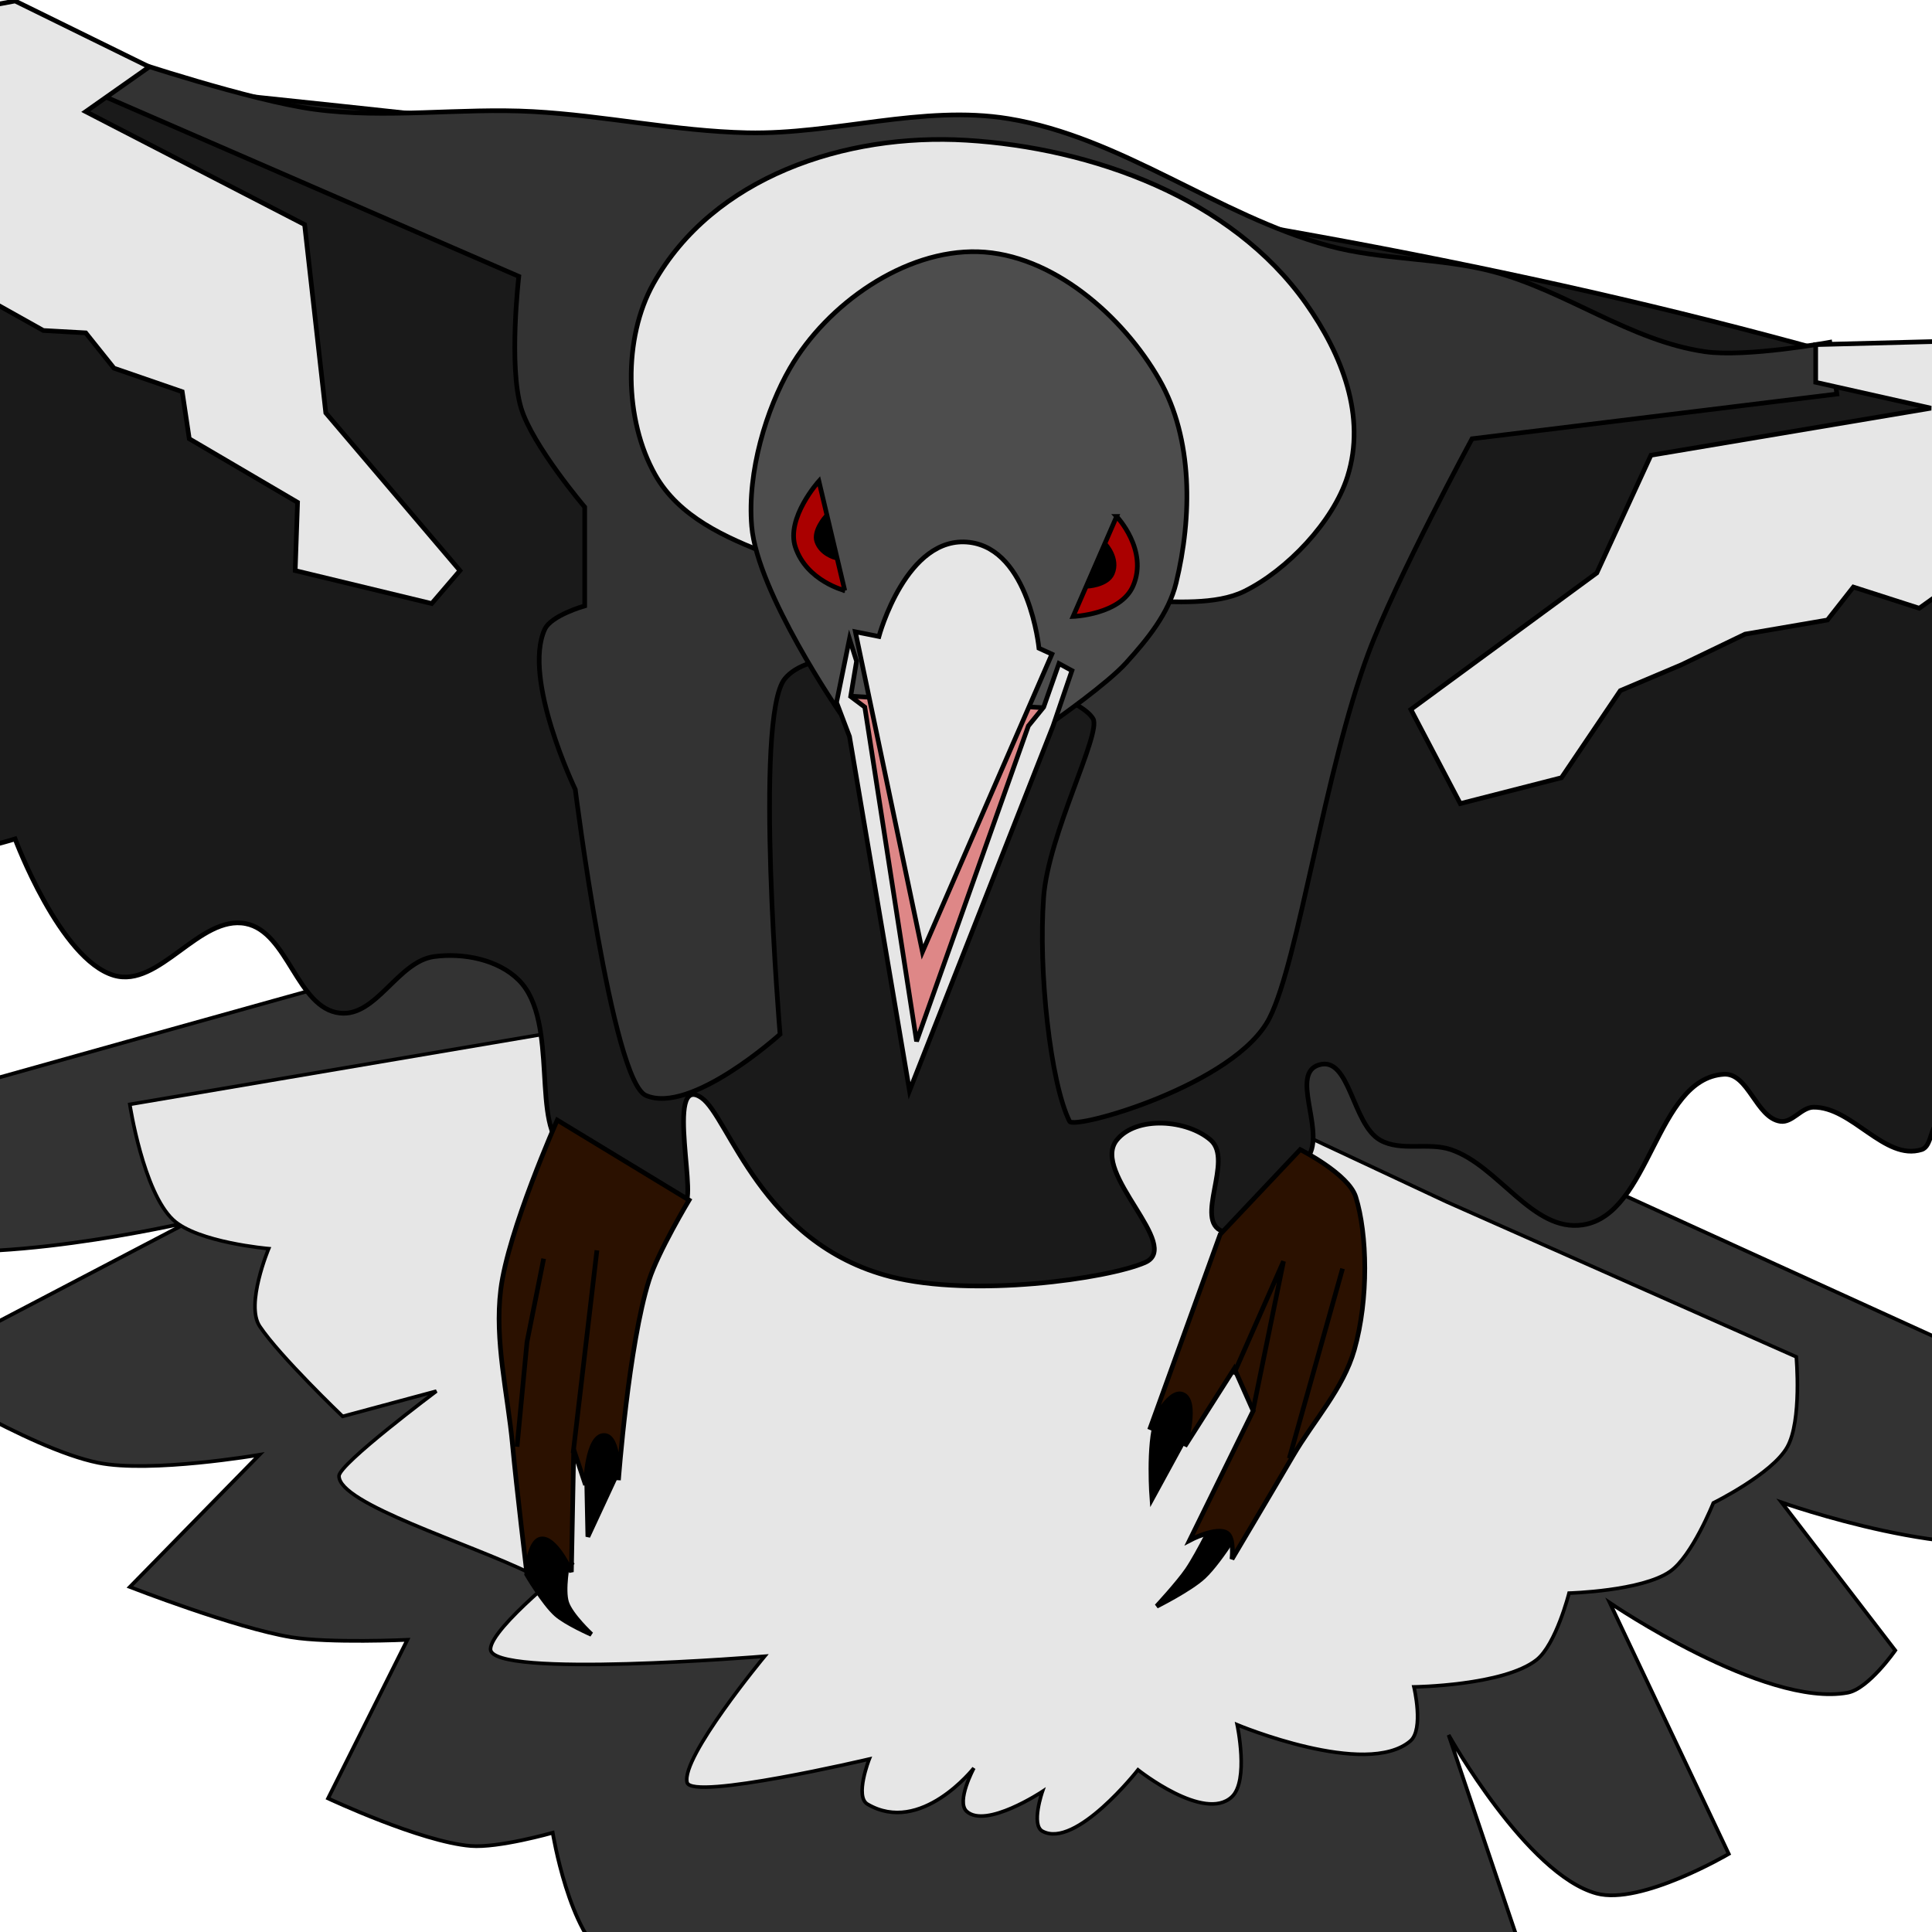 <?xml version="1.0" encoding="UTF-8" standalone="no"?>
<!-- Created with Inkscape (http://www.inkscape.org/) -->

<svg
   xmlns:dc="http://purl.org/dc/elements/1.1/"
   xmlns:cc="http://creativecommons.org/ns#"
   xmlns:rdf="http://www.w3.org/1999/02/22-rdf-syntax-ns#"
   xmlns:svg="http://www.w3.org/2000/svg"
   xmlns="http://www.w3.org/2000/svg"
   xmlns:sodipodi="http://sodipodi.sourceforge.net/DTD/sodipodi-0.dtd"
   xmlns:inkscape="http://www.inkscape.org/namespaces/inkscape"
   width="117.004mm"
   height="117.004mm"
   viewBox="0 0 414.58 414.58"
   id="svg2"
   version="1.1"
   inkscape:version="0.91 r13725"
   sodipodi:docname="icon.svg"
   inkscape:export-filename="/home/u5376227/Dropbox/PhD/git/paramagpy/icon.png"
   inkscape:export-xdpi="90"
   inkscape:export-ydpi="90">
  <defs
     id="defs4">
    <clipPath
       clipPathUnits="userSpaceOnUse"
       id="clipPath4347">
      <rect
         style="color:#000000;clip-rule:nonzero;display:inline;overflow:visible;visibility:visible;opacity:1;isolation:auto;mix-blend-mode:normal;color-interpolation:sRGB;color-interpolation-filters:linearRGB;solid-color:#000000;solid-opacity:1;fill:#000000;fill-opacity:1;fill-rule:nonzero;stroke:#000000;stroke-width:7.583;stroke-linecap:butt;stroke-linejoin:miter;stroke-miterlimit:4;stroke-dasharray:none;stroke-dashoffset:0;stroke-opacity:1;color-rendering:auto;image-rendering:auto;shape-rendering:auto;text-rendering:auto;enable-background:accumulate"
         id="rect4349"
         width="414.58"
         height="414.58"
         x="82.624"
         y="331.915" />
    </clipPath>
  </defs>
  <sodipodi:namedview
     id="base"
     pagecolor="#ffffff"
     bordercolor="#666666"
     borderopacity="1.0"
     inkscape:pageopacity="0.0"
     inkscape:pageshadow="2"
     inkscape:zoom="0.98994949"
     inkscape:cx="202.49671"
     inkscape:cy="166.90077"
     inkscape:document-units="px"
     inkscape:current-layer="layer1"
     showgrid="false"
     inkscape:snap-nodes="false"
     inkscape:window-width="1855"
     inkscape:window-height="1056"
     inkscape:window-x="1145"
     inkscape:window-y="543"
     inkscape:window-maximized="1"
     fit-margin-top="0"
     fit-margin-left="0"
     fit-margin-right="0"
     fit-margin-bottom="0" />
  <g
     inkscape:label="Layer 1"
     inkscape:groupmode="layer"
     id="layer1"
     transform="translate(-137.172,-97.559)">
    <g
       id="g4318"
       clip-path="url(#clipPath4347)"
       transform="translate(54.548,-234.355)">
      <path
         sodipodi:nodetypes="ccsccsccsccscscscscscscsccsccsccsccc"
         inkscape:connector-curvature="0"
         id="path4190"
         d="m 201.797,530.115 c -6.238,1.134 -173.532,48.203 -173.532,48.203 0,0 17.961,17.249 29.489,20.416 21.013,5.771 65.216,-4.537 65.216,-4.537 l -60.679,31.757 c 0,0 26.397,16.824 41.398,19.848 11.317,2.282 34.593,-1.701 34.593,-1.701 l -27.788,28.355 c 0,0 22.674,8.823 34.593,10.775 8.21,1.345 24.952,0.567 24.952,0.567 l -17.013,34.026 c 0,0 19.899,9.338 30.623,10.208 5.916,0.48 17.58,-2.835 17.58,-2.835 0,0 3.55,21.909 11.909,27.221 6.065,3.854 21.55,-0.567 21.55,-0.567 0,0 6.379,7.177 10.775,7.939 3.889,0.675 11.342,-3.403 11.342,-3.403 0,0 9.452,12.843 16.446,13.043 6.238,0.179 15.312,-10.775 15.312,-10.775 0,0 11.792,12.897 19.281,11.909 8.75,-1.155 18.147,-19.281 18.147,-19.281 0,0 13.041,15.879 22.117,15.879 9.076,0 22.117,-15.879 22.117,-15.879 0,0 22.286,7.477 32.325,3.403 2.736,-1.111 5.671,-6.805 5.671,-6.805 l -14.745,-43.666 c 0,0 16.781,29.974 31.757,34.026 9.525,2.577 28.355,-8.506 28.355,-8.506 l -25.519,-53.874 c 0,0 33.155,22.586 51.039,19.281 4.477,-0.827 10.208,-9.074 10.208,-9.074 l -24.385,-31.757 c 0,0 39.432,13.961 57.277,6.805 9.098,-3.648 18.714,-22.684 18.714,-22.684 L 330.528,542.592 Z"
         style="fill:#333333;fill-opacity:1;fill-rule:evenodd;stroke:#000000;stroke-width:0.794px;stroke-linecap:butt;stroke-linejoin:miter;stroke-opacity:1" />
      <path
         sodipodi:nodetypes="ccscsccsscscscscscscscscscscscccc"
         inkscape:connector-curvature="0"
         id="path4150"
         d="m 217.682,550.704 -107.204,18.19 c 0,0 2.852,18.742 9.288,24.769 5.213,4.882 20.512,6.192 20.512,6.192 0,0 -5.027,11.991 -1.935,16.642 4.255,6.401 17.803,19.351 17.803,19.351 l 20.125,-5.418 c 0,0 -20.84,15.6 -20.899,18.19 -0.136,5.985 28.097,14.523 41.024,20.899 2.862,1.412 9.288,-2.322 9.288,-2.322 0,0 -17.702,13.969 -17.803,18.577 -0.14,6.407 58.827,1.548 58.827,1.548 0,0 -18.023,21.743 -16.642,27.091 1.015,3.93 39.089,-5.031 39.089,-5.031 0,0 -3.169,8.039 -0.387,9.675 11.468,6.747 22.834,-7.74 22.834,-7.74 0,0 -3.866,7.172 -1.548,9.288 4.137,3.776 16.255,-4.257 16.255,-4.257 0,0 -2.49,7.153 0,8.514 7.128,3.896 20.512,-13.159 20.512,-13.159 0,0 14.211,11.302 20.125,5.805 3.728,-3.466 1.161,-15.481 1.161,-15.481 0,0 27.683,11.547 37.154,3.483 2.953,-2.515 0.774,-11.61 0.774,-11.61 0,0 19.262,-0.244 26.317,-5.805 4.169,-3.286 6.966,-14.32 6.966,-14.32 0,0 15.614,-0.416 21.673,-4.644 4.755,-3.318 9.288,-14.707 9.288,-14.707 0,0 12.622,-6.215 15.868,-11.998 3.173,-5.653 1.935,-19.351 1.935,-19.351 l -75.081,-33.283 -55.343,-25.93 z"
         style="fill:#e6e6e6;fill-opacity:1;fill-rule:evenodd;stroke:#000000;stroke-width:0.766px;stroke-linecap:butt;stroke-linejoin:miter;stroke-opacity:1" />
      <path
         sodipodi:nodetypes="aascascsccscsscssacscacacacaacacacaaaaasssssaaaaaaaaaaaaaaaaaaaaaasaa"
         inkscape:connector-curvature="0"
         id="path4173"
         d="m -40.406,339.195 c -24.586,-0.404 -49.326,4.945 -73.741,2.02 -38.766,-4.644 -119.165,-41.027 -113.015,-30.774 2.701,4.502 33.212,29.764 33.212,29.764 0,0 -39.709,-19.035 -58.589,-30.305 -22.054,-13.164 -67.382,-49.743 -63.64,-43.437 6.871,11.578 38.386,44.447 38.386,44.447 0,0 -79.522,-50.927 -77.547,-47.416 5.424,9.645 47.202,44.753 47.202,44.753 l -63.416,-38.57 c 0,0 7.273,17.943 63.924,50.198 18.126,10.32 55.325,29.236 55.325,29.236 0,0 -110.819,-31.842 -108.372,-25.305 4.997,13.346 91.229,36.489 113.729,43.314 12.338,3.743 36.712,12.183 36.712,12.183 0,0 -111.971,-14.896 -110.515,-7.847 1.43,6.923 93.123,23.432 128.82,25.611 7.402,0.452 6.426,8.419 11.112,10.311 7.963,3.216 25.759,0.505 25.759,0.505 0,0 0.336,7.072 2.778,9.091 7.243,5.989 28.032,3.03 28.032,3.03 0,0 3.502,5.747 6.313,7.324 4.985,2.795 16.92,2.778 16.92,2.778 0,0 -7.456,11.266 -4.293,15.657 5.37,7.457 27.527,1.515 27.527,1.515 0,0 -0.181,7.95 2.273,10.607 5.186,5.615 21.971,6.566 21.971,6.566 0,0 2.669,4.232 4.798,5.303 8.537,4.296 19.301,0.321 28.537,2.778 C -13.066,474.433 0,481.626 0,481.626 c 0,0 7.56,21.903 17.173,25.254 10.66,3.715 32.325,-10.102 32.325,-10.102 0,0 -4.969,11.372 -1.572,15.142 8.466,9.394 37.938,0.011 37.938,0.011 0,0 9.643,25.906 21.213,29.294 9.721,2.847 18.342,-13.052 28.284,-11.112 9.117,1.779 10.97,18.176 20.203,19.193 7.806,0.86 12.421,-11.067 20.203,-12.122 6.233,-0.845 13.735,0.603 18.183,5.051 8.896,8.896 2.356,32.028 10.102,36.365 7.254,4.063 12.83,6.257 25.07,11.397 3.758,1.578 -4.073,-28.107 4.041,-22.509 5.895,4.067 12.746,31.269 40.59,38.386 17.644,4.51 46.468,0.459 54.548,-3.03 8.249,-3.562 -11.654,-19.233 -6.061,-26.264 4.192,-5.27 15.148,-4.45 20.203,0 4.931,4.341 -3.648,17.234 2.5,19.55 7.787,2.933 14.899,-9.125 18.713,-16.52 2.949,-5.717 -4.146,-17.361 2.02,-19.193 6.654,-1.976 7.075,12.771 13.132,16.162 4.446,2.49 10.325,0.389 15.152,2.02 10.287,3.476 17.546,17.777 28.284,16.162 14.605,-2.196 15.563,-31.418 30.305,-32.325 5.25,-0.323 6.917,9.342 12.122,10.102 2.537,0.37 4.507,-2.99 7.071,-3.03 8.315,-0.133 15.301,11.588 23.234,9.091 2.316,-0.729 1.724,-5.332 4.041,-6.061 7.933,-2.497 14.921,9.338 23.234,9.091 4.819,-0.143 8.488,-4.768 13.132,-6.061 5.875,-1.636 12.334,-0.293 18.183,-2.02 7.221,-2.132 12.752,-9.017 20.203,-10.102 5.752,-0.837 11.364,3.235 17.173,3.03 2.775,-0.098 5.31,-1.853 8.081,-2.02 5.42,-0.327 11.96,5.458 16.162,2.02 33.059,-27.049 38.51,-96.343 9.596,-127.784 -12.992,-14.128 -38.663,2.75 -57.579,-0.505 -25.449,-4.379 -48.504,-17.829 -73.236,-25.254 C 359.876,372.68 216.759,361.637 76.772,346.266 37.875,341.994 -1.281,339.838 -40.406,339.195 Z"
         style="fill:#1a1a1a;fill-rule:evenodd;stroke:#000000;stroke-width:1px;stroke-linecap:butt;stroke-linejoin:miter;stroke-opacity:1" />
      <path
         sodipodi:nodetypes="ccsccscscsssssscccssssssscc"
         inkscape:connector-curvature="0"
         id="path4167"
         d="m 105.561,352.832 88.388,38.386 c 0,0 -2.233,19.261 0.505,28.284 2.441,8.044 13.637,21.213 13.637,21.213 l 0,21.213 c 0,0 -7.217,2.026 -8.586,5.051 -4.807,10.618 6.566,34.345 6.566,34.345 0,0 7.863,62.514 15.152,65.66 9.684,4.18 28.789,-13.132 28.789,-13.132 0,0 -5.687,-67.99 1.01,-76.267 9.668,-11.949 61.684,0.693 66.165,8.586 1.786,3.146 -9.601,24.777 -10.607,38.177 -1.192,15.889 1.44,39.949 5.556,48.191 0.941,1.885 35.7,-7.823 42.931,-22.223 6.262,-12.471 11.752,-52.96 21.213,-78.287 5.955,-15.942 22.223,-45.962 22.223,-45.962 l 78.287,-9.596 -1.515,-11.112 c 0,0 -17.912,3.295 -26.769,2.02 -16.032,-2.307 -29.798,-13.031 -45.457,-17.173 -11.533,-3.05 -23.848,-2.409 -35.355,-5.556 -23.763,-6.498 -44.377,-23.301 -68.69,-27.274 -18.47,-3.018 -37.353,3.448 -56.063,3.03 -15.392,-0.343 -30.59,-3.704 -45.962,-4.546 -15.635,-0.856 -31.457,1.607 -46.972,-0.505 -13.636,-1.856 -39.901,-10.607 -39.901,-10.607 z"
         style="fill:#333333;fill-rule:evenodd;stroke:#000000;stroke-width:1px;stroke-linecap:butt;stroke-linejoin:miter;stroke-opacity:1" />
      <path
         sodipodi:nodetypes="sssssssss"
         inkscape:connector-curvature="0"
         id="path4163"
         d="m 247.857,450.934 c -9.657,-3.691 -19.56,-8.14 -24.643,-17.143 -6.63,-11.744 -6.954,-29.309 -0.357,-41.071 12.788,-22.802 41.047,-32.291 67.143,-30.714 26.981,1.631 56.89,12.37 72.857,35 7.775,11.019 12.978,24.279 8.929,37.143 -3.06,9.719 -13.002,20.142 -22.143,24.643 -6.121,3.014 -14.963,2.183 -21.786,2.143 -26.609,-0.156 -55.144,-0.5 -80,-10 z"
         style="fill:#e6e6e6;fill-opacity:1;fill-rule:evenodd;stroke:#000000;stroke-width:1px;stroke-linecap:butt;stroke-linejoin:miter;stroke-opacity:1" />
      <path
         sodipodi:nodetypes="csssssscc"
         inkscape:connector-curvature="0"
         id="path4161"
         d="m 262.857,484.862 c 0,0 -17.716,-25.73 -18.929,-40 -0.999,-11.748 3.209,-25.267 8.214,-33.929 7.918,-13.701 24.54,-25.478 40.357,-25 15.88,0.48 31.051,13.703 38.929,27.5 7.225,12.655 7.013,29.411 3.571,43.571 -1.591,6.548 -6.195,12.144 -10.714,17.143 -4.04,4.469 -15,12.143 -15,12.143 z"
         style="fill:#4d4d4d;fill-rule:evenodd;stroke:#000000;stroke-width:1px;stroke-linecap:butt;stroke-linejoin:miter;stroke-opacity:1" />
      <path
         sodipodi:nodetypes="cccc"
         inkscape:connector-curvature="0"
         id="path4148"
         d="m 265,481.291 13.571,77.143 27.946,-74.643 z"
         style="fill:#de8787;fill-rule:evenodd;stroke:#000000;stroke-width:1px;stroke-linecap:butt;stroke-linejoin:miter;stroke-opacity:1" />
      <path
         sodipodi:nodetypes="cccccccccccccc"
         inkscape:connector-curvature="0"
         id="path4149"
         d="m 264.913,468.999 -2.778,13.637 2.778,7.324 12.879,76.014 30.81,-78.287 4.041,-11.869 -2.778,-1.515 -3.283,9.344 -3.283,4.041 -23.991,67.68 -11.112,-71.721 -3.03,-2.273 1.263,-7.576 z"
         style="fill:#e6e6e6;fill-opacity:1;fill-rule:evenodd;stroke:#000000;stroke-width:1px;stroke-linecap:butt;stroke-linejoin:miter;stroke-opacity:1" />
      <path
         sodipodi:nodetypes="ccccscc"
         inkscape:connector-curvature="0"
         id="path4147"
         d="m 266.175,467.484 14.395,68.69 27.779,-63.892 -2.778,-1.263 c 0,0 -2.099,-21.166 -14.9,-22.728 -13.568,-1.657 -19.445,20.203 -19.445,20.203 z"
         style="fill:#e6e6e6;fill-opacity:1;fill-rule:evenodd;stroke:#000000;stroke-width:1px;stroke-linecap:butt;stroke-linejoin:miter;stroke-opacity:1" />
      <path
         sodipodi:nodetypes="ccsc"
         inkscape:connector-curvature="0"
         id="path4151"
         d="M 263.902,458.645 258.347,435.159 c 0,0 -7.111,7.892 -5.051,14.142 2.412,7.316 10.607,9.344 10.607,9.344 z"
         style="fill:#aa0000;fill-rule:evenodd;stroke:#000000;stroke-width:1px;stroke-linecap:butt;stroke-linejoin:miter;stroke-opacity:1" />
      <path
         sodipodi:nodetypes="ccsc"
         inkscape:connector-curvature="0"
         id="path4153"
         d="m 322.239,442.735 -9.344,21.466 c 0,0 10.209,-0.377 12.879,-6.566 3.323,-7.7 -3.536,-14.9 -3.536,-14.9 z"
         style="fill:#aa0000;fill-opacity:1;fill-rule:evenodd;stroke:#000000;stroke-width:1px;stroke-linecap:butt;stroke-linejoin:miter;stroke-opacity:1" />
      <path
         inkscape:transform-center-y="0.071565557"
         inkscape:transform-center-x="0.88325709"
         style="fill:#000000;fill-rule:evenodd;stroke:#000000;stroke-width:0.396px;stroke-linecap:butt;stroke-linejoin:miter;stroke-opacity:1"
         d="m 261.81,451.875 -2.202,-9.31 c 0,0 -2.819,3.128 -2.002,5.606 0.956,2.9 4.204,3.704 4.204,3.704 z"
         id="path4157"
         inkscape:connector-curvature="0"
         sodipodi:nodetypes="ccsc" />
      <path
         style="fill:#000000;fill-rule:evenodd;stroke:#000000;stroke-width:0.443px;stroke-linecap:butt;stroke-linejoin:miter;stroke-opacity:1"
         d="m 319.995,448.489 -4.139,9.509 c 0,0 4.523,-0.167 5.706,-2.909 1.472,-3.411 -1.566,-6.601 -1.566,-6.601 z"
         id="path4159"
         inkscape:connector-curvature="0"
         sodipodi:nodetypes="ccsc" />
      <path
         inkscape:connector-curvature="0"
         id="path4169"
         d="m 114.652,346.266 -28.789,-14.142 -62.124,11.617 -80.307,-17.173 9.596,13.637 44.952,18.688 4.546,14.647 32.83,0 7.576,11.617 23.739,3.536 25.254,14.142 9.091,0.505 6.061,7.576 14.647,5.051 1.515,10.102 23.234,13.637 -0.505,14.647 29.294,7.071 6.061,-7.071 -28.789,-33.84 -4.546,-40.406 -46.972,-24.244 z"
         style="fill:#e6e6e6;fill-rule:evenodd;stroke:#000000;stroke-width:1px;stroke-linecap:butt;stroke-linejoin:miter;stroke-opacity:1" />
      <path
         inkscape:connector-curvature="0"
         id="path4171"
         d="m 472.246,413.946 24.749,5.556 -60.104,10.102 -11.617,25.254 -39.901,29.294 10.607,20.203 21.718,-5.556 12.627,-18.688 13.132,-5.556 13.637,-6.566 17.678,-3.03 5.556,-7.071 14.142,4.546 10.607,-7.576 16.162,6.566 10.607,-5.556 29.294,17.173 6.566,-9.596 9.091,-3.536 0.505,-9.596 16.162,-3.03 -2.02,-9.596 21.213,-5.051 -41.921,-2.02 -59.599,-25.759 -38.891,1.01 z"
         style="fill:#e6e6e6;fill-opacity:1;fill-rule:evenodd;stroke:#000000;stroke-width:1px;stroke-linecap:butt;stroke-linejoin:miter;stroke-opacity:1" />
      <g
         transform="translate(-2.857,-1.786)"
         id="g4176">
        <path
           style="fill:#000000;fill-rule:evenodd;stroke:#000000;stroke-width:1px;stroke-linecap:butt;stroke-linejoin:miter;stroke-opacity:1"
           d="m 211.374,651.332 0.253,12.122 6.566,-14.142 -2.778,-23.486 z"
           id="path4170"
           inkscape:connector-curvature="0"
           sodipodi:nodetypes="ccccc" />
        <path
           style="fill:#000000;fill-rule:evenodd;stroke:#000000;stroke-width:1px;stroke-linecap:butt;stroke-linejoin:miter;stroke-opacity:1"
           d="m 198.495,671.535 c 0,0 3.657,6.227 6.313,8.586 2.17,1.927 7.576,4.293 7.576,4.293 0,0 -4.409,-4.082 -5.303,-6.819 -0.889,-2.722 0.253,-8.586 0.253,-8.586 l -5.303,-19.951 z"
           id="path4168"
           inkscape:connector-curvature="0"
           sodipodi:nodetypes="cscsccc" />
        <path
           style="fill:#2b1100;fill-rule:evenodd;stroke:#000000;stroke-width:1px;stroke-linecap:butt;stroke-linejoin:miter;stroke-opacity:1"
           d="m 205.061,574.055 c 0,0 -10.553,23.685 -12.122,36.365 -1.368,11.059 1.489,22.24 2.525,33.335 0.851,9.108 3.03,27.274 3.03,27.274 0,0 0.504,-6.633 3.03,-7.071 3.169,-0.55 6.566,7.071 6.566,7.071 l 0.505,-26.264 2.525,7.576 c 0,0 0.259,-10.716 4.041,-10.607 3.353,0.097 3.03,9.596 3.03,9.596 0,0 2.181,-29.135 6.566,-42.931 1.938,-6.099 8.586,-17.173 8.586,-17.173 z"
           id="path4154"
           inkscape:connector-curvature="0"
           sodipodi:nodetypes="csscscccscscc" />
        <path
           style="fill:none;fill-rule:evenodd;stroke:#000000;stroke-width:1px;stroke-linecap:butt;stroke-linejoin:miter;stroke-opacity:1"
           d="m 213.571,602.005 -5.105,43.532"
           id="path4158"
           inkscape:connector-curvature="0"
           sodipodi:nodetypes="cc" />
        <path
           style="fill:none;fill-rule:evenodd;stroke:#000000;stroke-width:1px;stroke-linecap:butt;stroke-linejoin:miter;stroke-opacity:1"
           d="m 202.143,603.791 -3.571,17.857 -2.143,22.5"
           id="path4160"
           inkscape:connector-curvature="0" />
      </g>
      <g
         id="g4183">
        <path
           style="fill:#000000;fill-rule:evenodd;stroke:#000000;stroke-width:1px;stroke-linecap:butt;stroke-linejoin:miter;stroke-opacity:1"
           d="m 339.159,624.563 c 0,0 -6.697,7.232 -8.334,11.869 -1.933,5.478 -1.01,17.173 -1.01,17.173 l 9.091,-16.668 z"
           id="path4172"
           inkscape:connector-curvature="0"
           sodipodi:nodetypes="csccc" />
        <path
           style="fill:#000000;fill-rule:evenodd;stroke:#000000;stroke-width:1px;stroke-linecap:butt;stroke-linejoin:miter;stroke-opacity:1"
           d="m 343.704,657.14 c 0,0 -3.833,7.974 -6.313,11.617 -1.917,2.815 -6.566,7.829 -6.566,7.829 0,0 7.203,-3.599 10.102,-6.313 3.785,-3.545 9.091,-12.627 9.091,-12.627 z"
           id="path4174"
           inkscape:connector-curvature="0"
           sodipodi:nodetypes="cscscc" />
        <path
           style="fill:#2b1100;fill-rule:evenodd;stroke:#000000;stroke-width:1px;stroke-linecap:butt;stroke-linejoin:miter;stroke-opacity:1"
           d="m 344.462,596.783 -15.152,41.921 c 0,0 3.829,-8.77 7.071,-7.576 3.479,1.281 0.505,11.112 0.505,11.112 l 10.607,-16.668 4.041,9.091 -13.637,27.779 c 0,0 5.824,-3.069 8.081,-1.515 1.551,1.067 1.01,5.556 1.01,5.556 0,0 8.791,-14.794 13.132,-22.223 4.414,-7.555 10.74,-14.312 13.132,-22.728 3.085,-10.855 2.79,-24.792 0.296,-32.769 -1.548,-4.95 -11.913,-10.163 -11.913,-10.163 z"
           id="path4156"
           inkscape:connector-curvature="0"
           sodipodi:nodetypes="ccsccccscssscc" />
        <path
           style="fill:none;fill-rule:evenodd;stroke:#000000;stroke-width:1px;stroke-linecap:butt;stroke-linejoin:miter;stroke-opacity:1"
           d="m 347.334,626.857 10.714,-24.286 -6.62,32.36"
           id="path4164"
           inkscape:connector-curvature="0"
           sodipodi:nodetypes="ccc" />
        <path
           style="fill:none;fill-rule:evenodd;stroke:#000000;stroke-width:1px;stroke-linecap:butt;stroke-linejoin:miter;stroke-opacity:1"
           d="M 370.714,604.148 359.286,644.862"
           id="path4166"
           inkscape:connector-curvature="0" />
      </g>
    </g>
  </g>
</svg>

